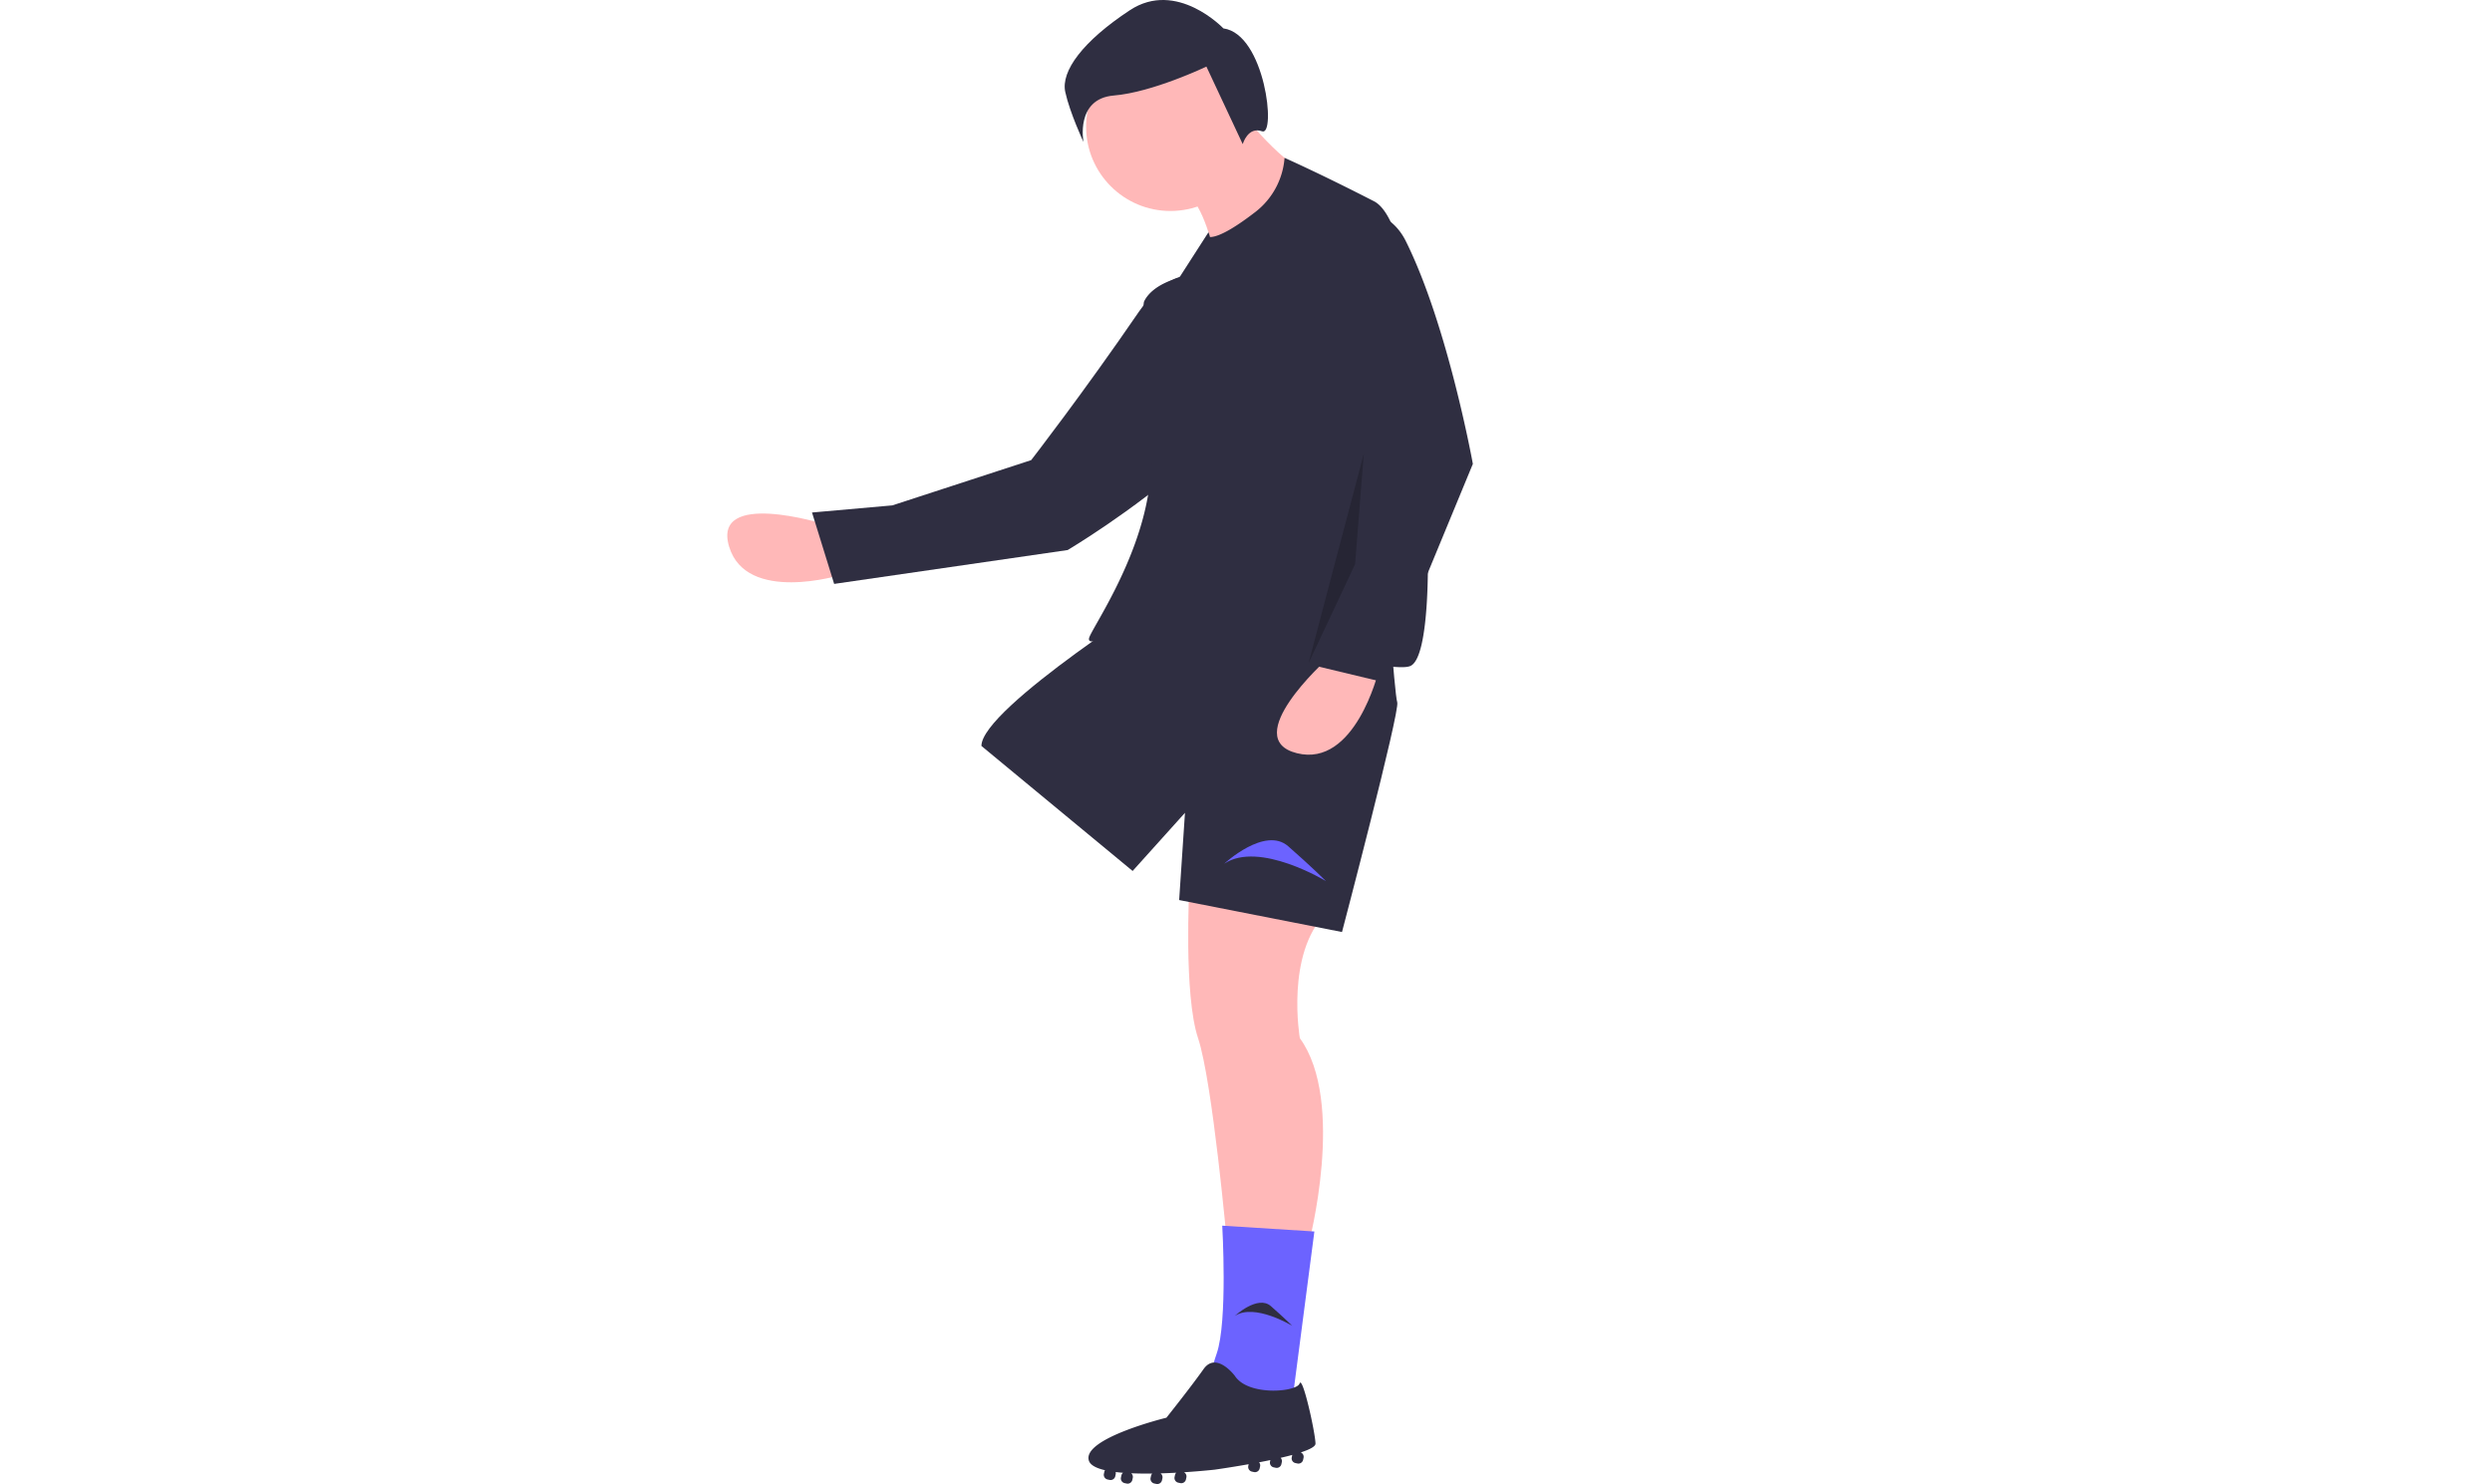 <svg width="856.974" height="510.427" xmlns="http://www.w3.org/2000/svg">
 <title>junior_soccer</title>

 <g>
  <title>background</title>
  <rect x="-1" y="-1" width="858.974" height="512.427" id="canvas_background" fill="none"/>
 </g>
 <g>
  <title>Layer 1</title>
  <path d="m414,505.065c3.119,-3.939 7.232,3.896 11.346,1l-22.798,0c4.641,2.577 8.263,-5.209 11.452,-1z" fill="none" id="svg_1"/>
  <path d="m488.956,506.065l-3.93,0c0.844,0.593 1.691,1.184 2.498,1.825c0.46,-0.622 0.952,-1.219 1.432,-1.825z" fill="none" id="svg_2"/>
  <path d="m283.344,180.239s-38.535,-12.003 -32.619,7.745s38.373,9.773 38.373,9.773l-5.754,-17.518z" fill="#ffb8b8" id="svg_7"/>
  <path d="m430.646,106.114s-19.748,-26.987 -38.935,1.029c-19.224,28.071 -37.098,51.115 -37.098,51.115l-47.746,15.568l-27.622,2.451l7.609,24.558l80.313,-11.651s89.414,-53.114 63.478,-83.069z" fill="#2f2e41" id="svg_8"/>
  <path d="m409,305.065s-2,37 3,52s10,71 10,71l28,0s13,-49 -3,-71c0,0 -5,-29 9,-43l-47,-9z" fill="#ffb8b8" id="svg_10"/>
  <path d="m402.5,202.565s-65,41 -65,54l52,43l18,-20l-2,30l56,11s20,-76 19,-79s-4,-47 -4,-47l-74,8z" fill="#2f2e41" id="svg_11"/>
  <path d="m452,423.565l-31.68,-2s1.92,33 -1.92,44s-1.92,15 -1.92,15l27.84,2l7.68,-59z" fill="#6c63ff" id="svg_14"/>
  <path d="m452.39,496.5c-0.144,-4.121 -4.488,-23.59 -5.466,-20.662s-17.669,4.482 -22.286,-2.637c0,0 -6.365,-8.514 -10.758,-2.294s-12.764,16.706 -12.764,16.706s-29.117,7.085 -26.665,14.765c0.496,1.553 2.564,2.605 5.546,3.294a1.634,1.634 0 0 0 -0.229,0.544l-0.148,0.693a1.646,1.646 0 0 0 1.266,1.953l0.693,0.148a1.646,1.646 0 0 0 1.953,-1.266l0.148,-0.693a1.628,1.628 0 0 0 -0.023,-0.755c0.815,0.1 1.664,0.185 2.541,0.254a1.63,1.63 0 0 0 -0.563,0.917l-0.148,0.693a1.646,1.646 0 0 0 1.266,1.953l0.693,0.148a1.646,1.646 0 0 0 1.953,-1.266l0.148,-0.693a1.638,1.638 0 0 0 -0.534,-1.579c2.331,0.104 4.783,0.127 7.232,0.095a1.631,1.631 0 0 0 -0.413,0.778l-0.148,0.693a1.646,1.646 0 0 0 1.266,1.953l0.693,0.148a1.646,1.646 0 0 0 1.953,-1.266l0.148,-0.693a1.644,1.644 0 0 0 -0.644,-1.673c1.843,-0.054 3.656,-0.133 5.384,-0.226a1.631,1.631 0 0 0 -0.411,0.777l-0.148,0.693a1.646,1.646 0 0 0 1.266,1.953l0.693,0.148a1.646,1.646 0 0 0 1.953,-1.266l0.148,-0.693a1.64,1.64 0 0 0 -0.806,-1.77c6.089,-0.393 10.577,-0.897 10.577,-0.897s5.244,-0.733 11.646,-1.869l-0.127,0.597a1.646,1.646 0 0 0 1.266,1.953l0.693,0.148a1.646,1.646 0 0 0 1.953,-1.266l0.148,-0.693a1.636,1.636 0 0 0 -0.353,-1.395c1.289,-0.245 2.591,-0.502 3.882,-0.77l-0.117,0.55a1.646,1.646 0 0 0 1.266,1.953l0.693,0.148a1.646,1.646 0 0 0 1.953,-1.266l0.148,-0.693a1.642,1.642 0 0 0 -0.408,-1.464c1.403,-0.323 2.759,-0.656 4.017,-0.997c-0.016,0.051 -0.038,0.099 -0.049,0.153l-0.148,0.693a1.646,1.646 0 0 0 1.266,1.953l0.693,0.148a1.646,1.646 0 0 0 1.953,-1.266l0.148,-0.693a1.646,1.646 0 0 0 -0.952,-1.852c3.073,-1.005 5.098,-2.046 5.063,-3.044z" fill="#2f2e41" id="svg_15"/>
  <circle cx="402.5" cy="43.565" r="29" fill="#ffb8b8" id="svg_16"/>
  <path d="m428.5,40.565s16,20 24,19l-35,27s-4,-17 -9,-19s20,-27 20,-27z" fill="#ffb8b8" id="svg_17"/>
  <path d="m491,189.065s-0.002,-110.346 -18.513,-119.852c-18.5,-9.5 -30.738,-14.922 -30.738,-14.922l0,0a25.958,25.958 0 0 1 -9.98,18.567c-6.134,4.736 -12.245,8.663 -15.659,8.675l-0.11,-0.468l-0.416,-1.189l-10.084,15.689s-9,2 -12,8c-1.623,3.246 6.031,35.923 1.5,65.5c-3.844,25.094 -20.041,47.746 -20.5,50.5c-0.776,4.655 18.91,-7.542 27.775,-13.244c0.131,0.146 0.225,0.244 0.225,0.244s-5,2 5,-1c5.666,-1.7 13.577,-1.794 19.372,-1.557c-0.007,1.737 0.034,3.118 0.128,4.057c1,10 51,24 58,21s6,-40 6,-40z" fill="#2f2e41" id="svg_18"/>
  <path d="m456,227.065s-30,27 -10,32s28,-28 28,-28l-18,-4z" fill="#ffb8b8" id="svg_19"/>
  <path d="m421,297.065s14,-13 22,-6s13,12 13,12s-23,-14 -35,-6z" fill="#6c63ff" id="svg_20"/>
  <path d="m424.636,452.614s7.891,-7.327 12.4,-3.382s7.327,6.764 7.327,6.764s-12.964,-7.891 -19.727,-3.382z" fill="#2f2e41" id="svg_21"/>
  <path d="m483.444,82.934c-9.913,-19.926 -40.074,-9.058 -35.173,12.651q0.11,0.485 0.23,0.98a197.351,197.351 0 0 0 25,58l-11,49l-12,25l25,6l31,-75s-8.551,-47.473 -23.056,-76.631z" fill="#2f2e41" id="svg_23"/>
  <polygon points="469 156.065 450 228.065 466 194.065 469 156.065" opacity="0.2" id="svg_24"/>
  <path d="m420.713,9.761s-16.03,-16.876 -32.165,-6.248s-23.79,20.952 -22.208,28.141s6.264,17.188 6.264,17.188s-2.91,-14.893 10.45,-15.995s31.819,-9.944 31.819,-9.944l12.486,26.664s1.765,-6.179 6.659,-4.407s1.1,-33.422 -13.305,-35.399z" fill="#2f2e41" id="svg_25"/>
 </g>
</svg>